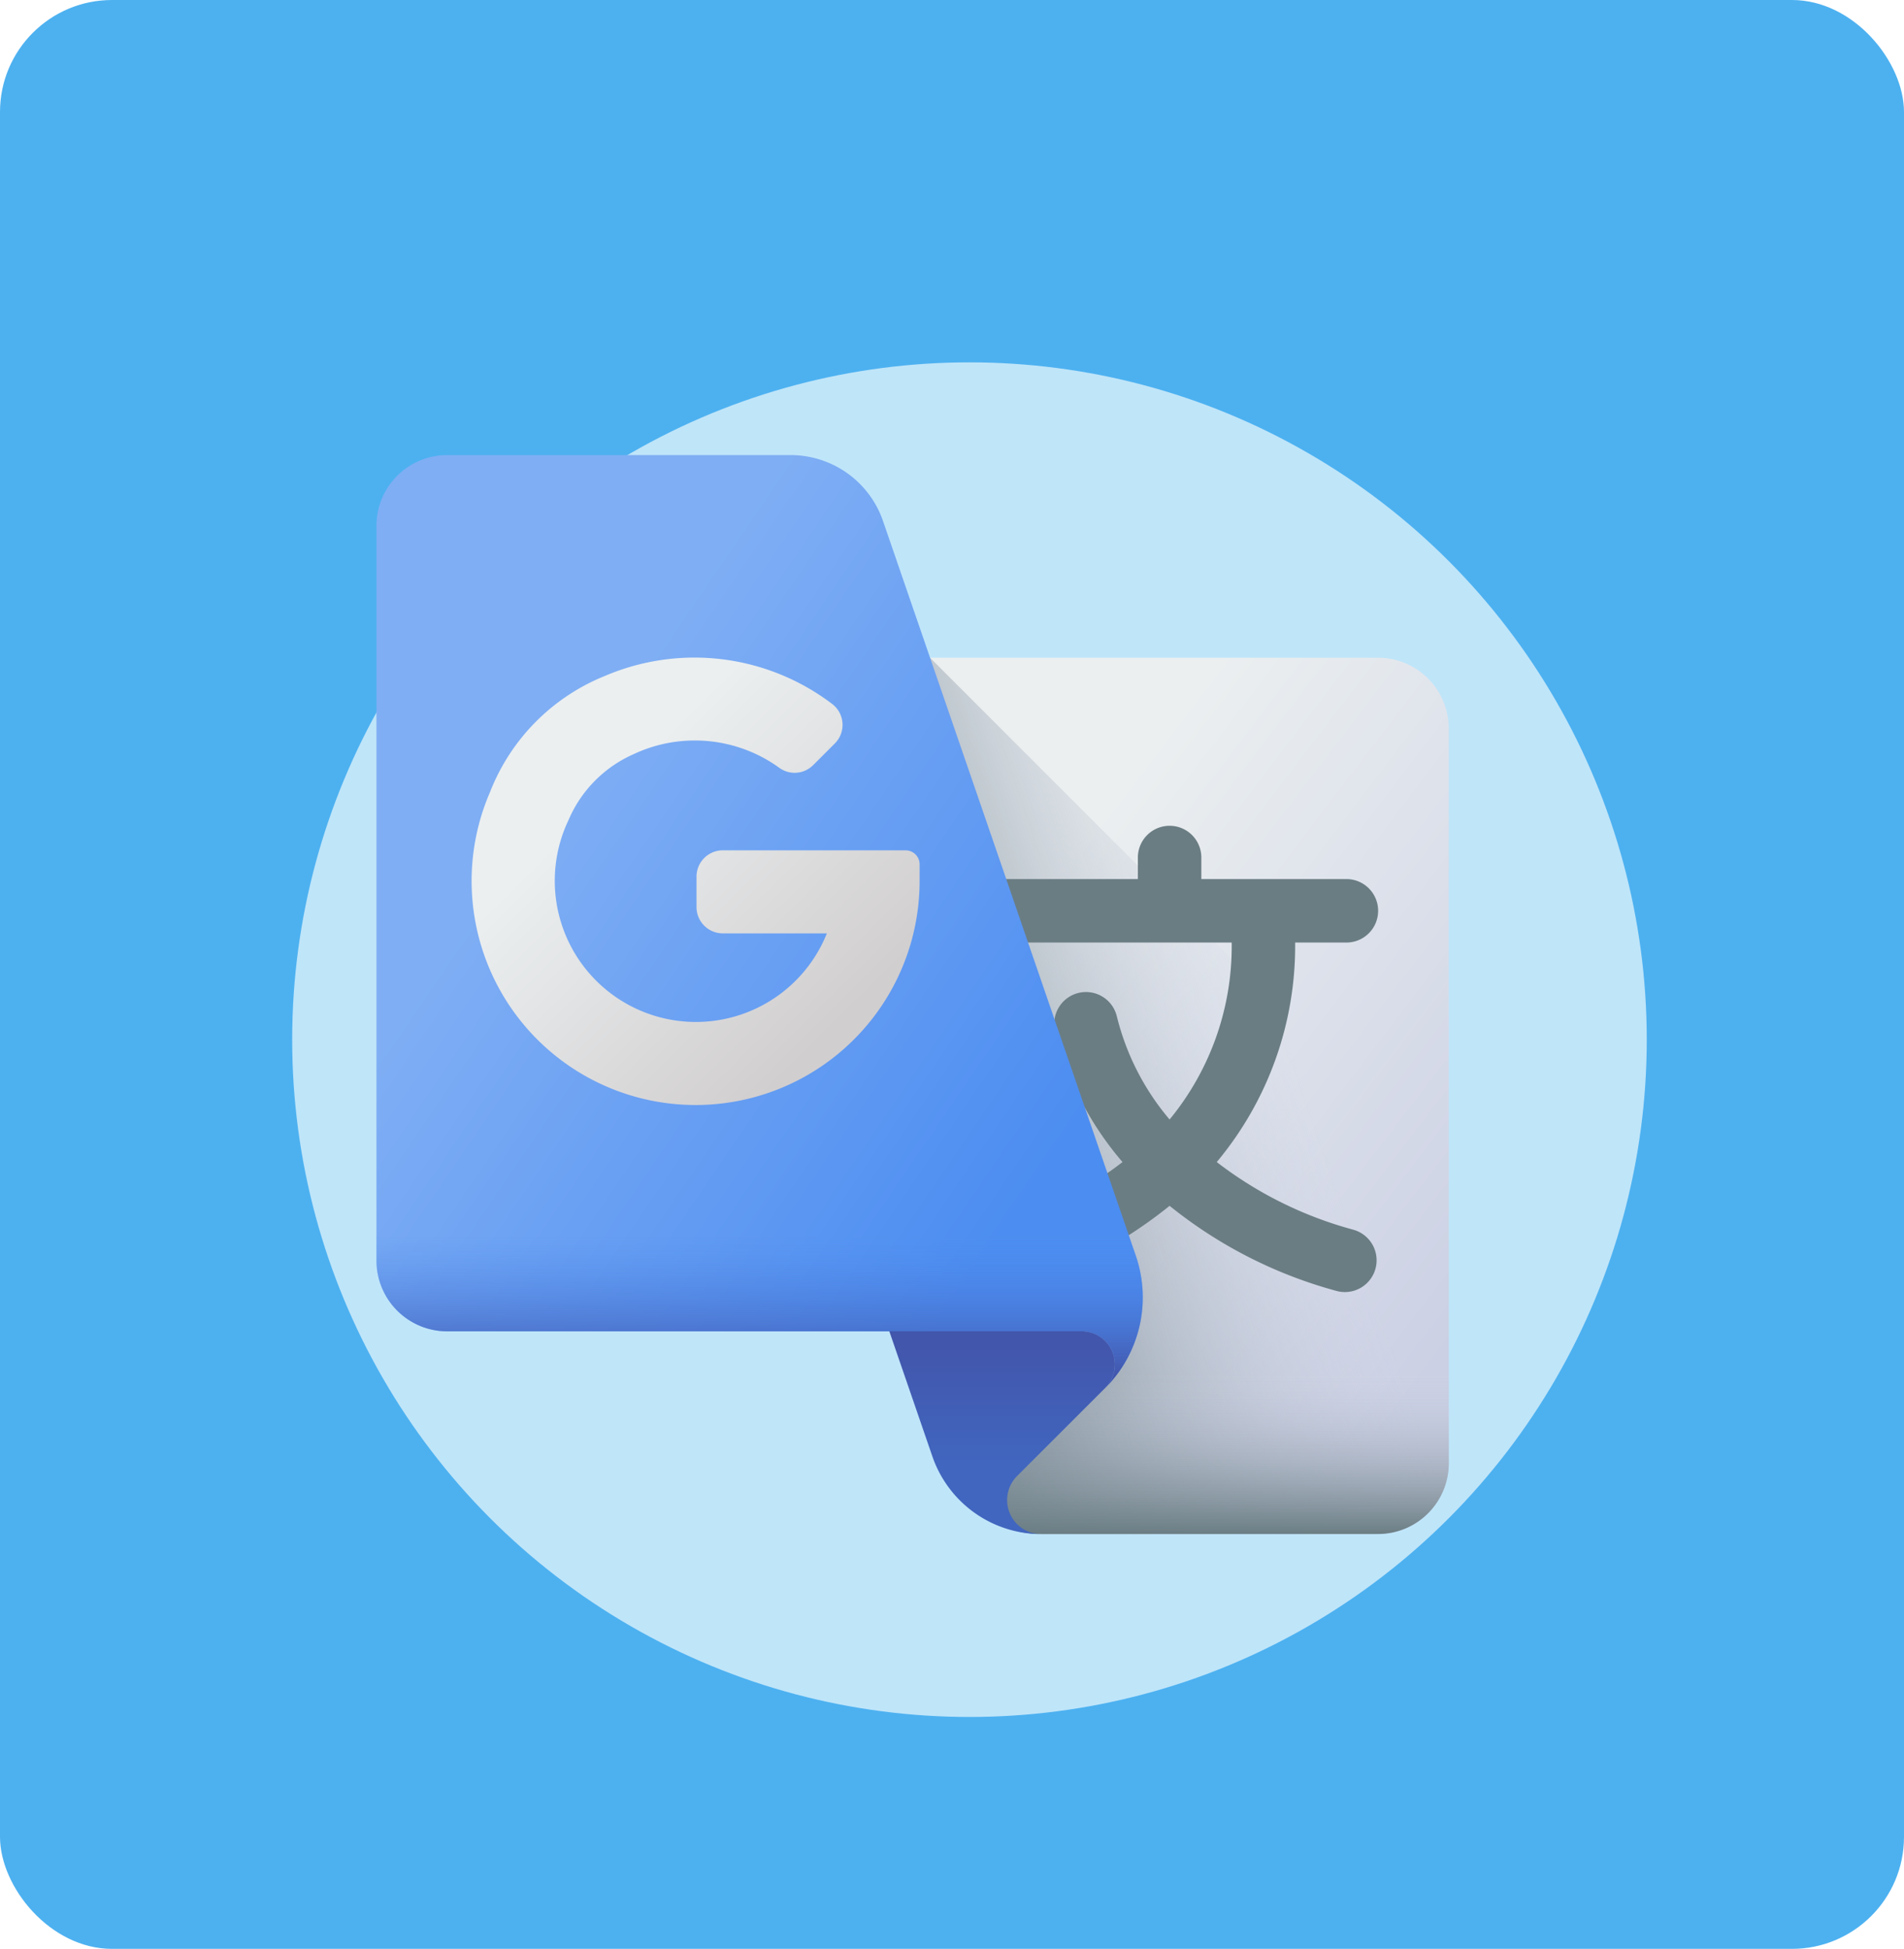 <svg xmlns="http://www.w3.org/2000/svg" xmlns:xlink="http://www.w3.org/1999/xlink" width="85" height="87" viewBox="0 0 85 87">
  <defs>
    <filter id="Elipse_7683" x="4.044" y="7.176" width="78.472" height="78.472" filterUnits="userSpaceOnUse">
      <feOffset dy="3" input="SourceAlpha"/>
      <feGaussianBlur stdDeviation="3" result="blur"/>
      <feFlood flood-opacity="0.161"/>
      <feComposite operator="in" in2="blur"/>
      <feComposite in="SourceGraphic"/>
    </filter>
    <linearGradient id="linear-gradient" x1="0.452" y1="0.299" x2="1.014" y2="0.78" gradientUnits="objectBoundingBox">
      <stop offset="0" stop-color="#ebeff0"/>
      <stop offset="1" stop-color="#cbd0e4"/>
    </linearGradient>
    <linearGradient id="linear-gradient-2" x1="0.777" y1="0.38" x2="0.284" y2="0.569" gradientUnits="objectBoundingBox">
      <stop offset="0" stop-color="#cbd0e4" stop-opacity="0"/>
      <stop offset="1" stop-color="#6a7d83"/>
    </linearGradient>
    <linearGradient id="linear-gradient-3" x1="0.5" y1="0.214" x2="0.5" y2="1.002" xlink:href="#linear-gradient-2"/>
    <linearGradient id="linear-gradient-4" x1="0.216" y1="0.381" x2="0.799" y2="0.86" gradientUnits="objectBoundingBox">
      <stop offset="0" stop-color="#7faef4"/>
      <stop offset="1" stop-color="#4c8df1"/>
    </linearGradient>
    <linearGradient id="linear-gradient-5" x1="0.5" y1="0.652" x2="0.5" y2="0.078" gradientUnits="objectBoundingBox">
      <stop offset="0" stop-color="#4166bf"/>
      <stop offset="1" stop-color="#4256ac"/>
    </linearGradient>
    <linearGradient id="linear-gradient-6" x1="0.5" y1="0.426" x2="0.5" y2="0.95" gradientUnits="objectBoundingBox">
      <stop offset="0" stop-color="#4c8df1" stop-opacity="0"/>
      <stop offset="1" stop-color="#4256ac"/>
    </linearGradient>
    <linearGradient id="linear-gradient-7" x1="0.298" y1="0.3" x2="0.817" y2="0.82" gradientUnits="objectBoundingBox">
      <stop offset="0" stop-color="#ebeff0"/>
      <stop offset="1" stop-color="#d1cecf"/>
    </linearGradient>
  </defs>
  <g id="Grupo_1005939" data-name="Grupo 1005939" transform="translate(-180 -404)">
    <rect id="Rectángulo_346876" data-name="Rectángulo 346876" width="85" height="87" rx="5" transform="translate(180 404)" fill="#4db1f0"/>
    <g id="Grupo_1006134" data-name="Grupo 1006134" transform="translate(2.228 2.175)">
      <g id="Grupo_1006061" data-name="Grupo 1006061" transform="translate(190.816 415.001)">
        <g transform="matrix(1, 0, 0, 1, -13.04, -13.18)" filter="url(#Elipse_7683)">
          <ellipse id="Elipse_7683-2" data-name="Elipse 7683" cx="30.236" cy="30.236" rx="30.236" ry="30.236" transform="translate(13.04 13.18)" fill="#bfe5f9"/>
        </g>
      </g>
      <g id="google" transform="translate(194.578 422.141)">
        <path id="Trazado_715512" data-name="Trazado 715512" d="M154.1,134.925h14.983a3.159,3.159,0,0,0,3.159-3.159v-32.8a3.159,3.159,0,0,0-3.159-3.159H137.181l12.337,35.845A4.849,4.849,0,0,0,154.1,134.925Z" transform="translate(-124.372 -86.761)" fill="url(#linear-gradient)"/>
        <path id="Trazado_715513" data-name="Trazado 715513" d="M149.088,95.81H137.181l12.337,35.845a4.848,4.848,0,0,0,4.585,3.271h14.983a3.159,3.159,0,0,0,3.159-3.159v-12.8Z" transform="translate(-124.372 -86.761)" fill="url(#linear-gradient-2)"/>
        <path id="Trazado_715514" data-name="Trazado 715514" d="M295.838,193.6a17.417,17.417,0,0,1-6.116-3.025,15.042,15.042,0,0,0,3.5-9.8h2.25a1.417,1.417,0,1,0,0-2.833h-6.438v-.924a1.417,1.417,0,1,0-2.833,0v.924h-6.438a1.417,1.417,0,1,0,0,2.833h10.626a12.172,12.172,0,0,1-2.772,7.9,11.293,11.293,0,0,1-2.354-4.6,1.417,1.417,0,1,0-2.743.71,14.1,14.1,0,0,0,2.995,5.79A17.418,17.418,0,0,1,279.4,193.6a1.417,1.417,0,1,0,.725,2.739,20.316,20.316,0,0,0,7.492-3.81,20.316,20.316,0,0,0,7.492,3.81,1.417,1.417,0,0,0,.725-2.739Z" transform="translate(-252.209 -159.015)" fill="#6a7d83"/>
        <path id="Trazado_715515" data-name="Trazado 715515" d="M246.749,414.146l1.989,5.778a4.848,4.848,0,0,0,4.585,3.271h14.983a3.159,3.159,0,0,0,3.159-3.159v-5.89Z" transform="translate(-223.592 -375.031)" fill="url(#linear-gradient-3)"/>
        <path id="Trazado_715516" data-name="Trazado 715516" d="M20.056,0H4.726A3.159,3.159,0,0,0,1.567,3.159v32.8a3.159,3.159,0,0,0,3.159,3.159H33.054A1.482,1.482,0,0,1,34.1,41.644a5.725,5.725,0,0,0,1.365-5.912L24.181,2.942A4.362,4.362,0,0,0,20.056,0Z" transform="translate(-1.567 0)" fill="url(#linear-gradient-4)"/>
        <path id="Trazado_715517" data-name="Trazado 715517" d="M253.638,416.675,249.71,420.6a1.52,1.52,0,0,0,1.075,2.6,5.144,5.144,0,0,1-4.864-3.471L244,414.146h8.59A1.482,1.482,0,0,1,253.638,416.675Z" transform="translate(-221.104 -375.031)" fill="url(#linear-gradient-5)"/>
        <path id="Trazado_715518" data-name="Trazado 715518" d="M1.567,321.107a3.159,3.159,0,0,0,3.159,3.159H33.054A1.482,1.482,0,0,1,34.1,326.8a5.725,5.725,0,0,0,1.365-5.912L33.4,314.892H1.567Z" transform="translate(-1.567 -285.151)" fill="url(#linear-gradient-6)"/>
        <path id="Trazado_715519" data-name="Trazado 715519" d="M66.44,104.405H58.279A1.175,1.175,0,0,0,57.1,105.58v1.358a1.175,1.175,0,0,0,1.175,1.175h4.645a6.3,6.3,0,1,1-11.538-5.048,5.616,5.616,0,0,1,2.893-2.944,6.431,6.431,0,0,1,6.519.6,1.167,1.167,0,0,0,1.514-.119l.97-.969a1.173,1.173,0,0,0-.12-1.76,10.16,10.16,0,0,0-10.13-1.259,9.188,9.188,0,0,0-5.144,5.187,10,10,0,1,0,19.176,3.909v-.679a.624.624,0,0,0-.624-.624Z" transform="translate(-42.812 -86.762)" fill="url(#linear-gradient-7)"/>
      </g>
    </g>
  </g>
</svg>
